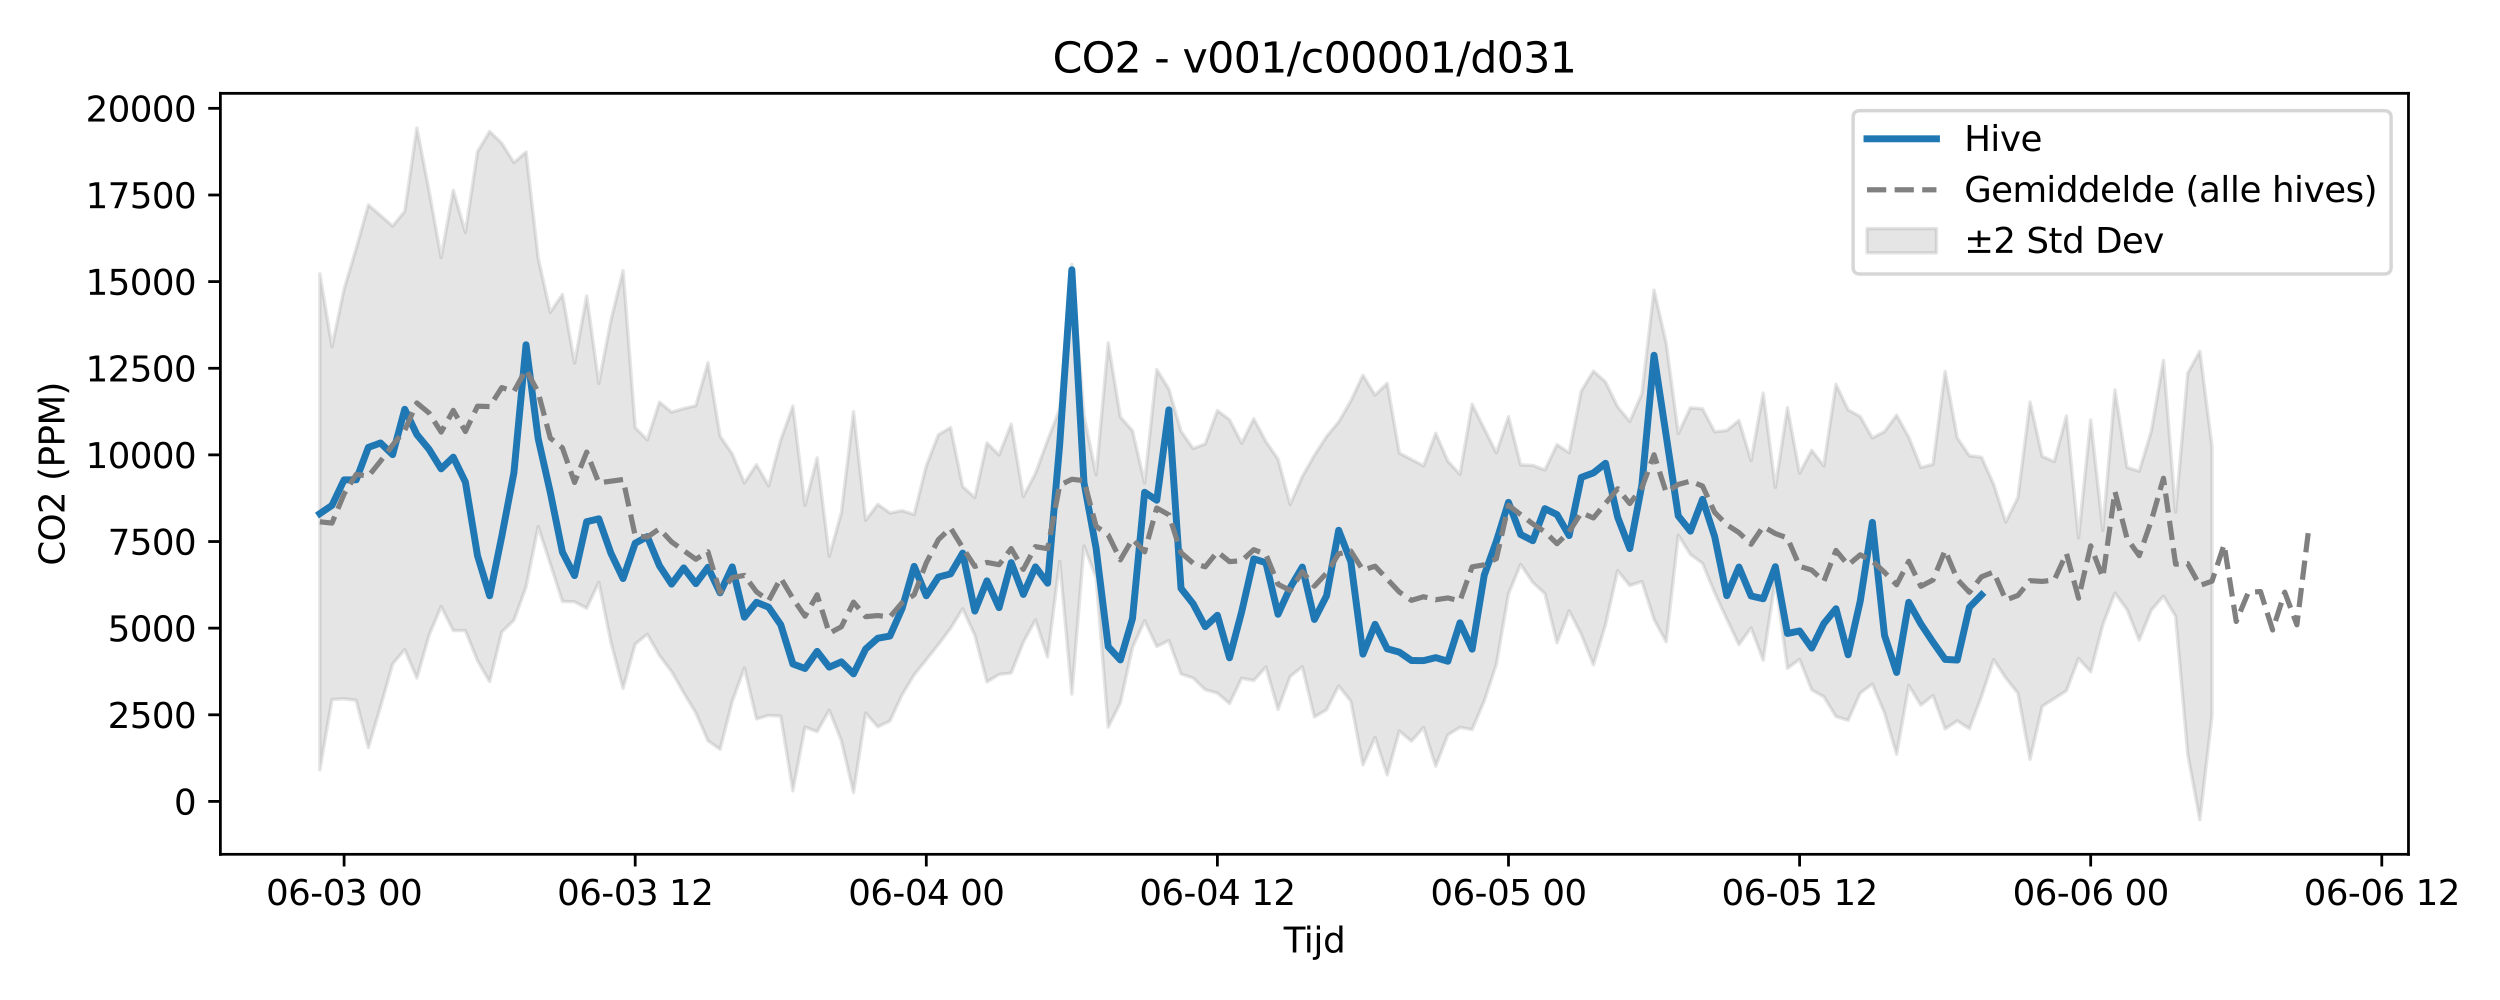 <?xml version="1.0" encoding="utf-8" standalone="no"?>
<!DOCTYPE svg PUBLIC "-//W3C//DTD SVG 1.1//EN"
  "http://www.w3.org/Graphics/SVG/1.1/DTD/svg11.dtd">
<svg xmlns:xlink="http://www.w3.org/1999/xlink" width="720pt" height="288pt" viewBox="0 0 720 288" xmlns="http://www.w3.org/2000/svg" version="1.1">
 <defs>
  <style type="text/css">*{stroke-linejoin: round; stroke-linecap: butt}</style>
 </defs>
 <g id="figure_1">
  <g id="patch_1">
   <path d="M 0 288 
L 720 288 
L 720 0 
L 0 0 
z
" style="fill: #ffffff"/>
  </g>
  <g id="axes_1">
   <g id="patch_2">
    <path d="M 63.47 246.04 
L 693.64 246.04 
L 693.64 26.88 
L 63.47 26.88 
z
" style="fill: #ffffff"/>
   </g>
   <g id="FillBetweenPolyCollection_1">
    <defs>
     <path id="mf2264c4813" d="M 92.114 -209.15 
L 92.114 -66.285 
L 95.607 -86.537 
L 99.1 -86.747 
L 102.594 -86.293 
L 106.087 -72.691 
L 109.58 -84.432 
L 113.073 -96.773 
L 116.566 -100.925 
L 120.06 -92.727 
L 123.553 -105.005 
L 127.046 -113.309 
L 130.539 -106.415 
L 134.032 -106.394 
L 137.525 -97.707 
L 141.019 -91.698 
L 144.512 -105.998 
L 148.005 -109.369 
L 151.498 -118.941 
L 154.991 -136.342 
L 158.485 -125.626 
L 161.978 -114.805 
L 165.471 -114.679 
L 168.964 -112.82 
L 172.457 -120.276 
L 175.95 -103.034 
L 179.444 -89.714 
L 182.937 -102.508 
L 186.43 -105.339 
L 189.923 -99.242 
L 193.416 -94.583 
L 196.91 -88.477 
L 200.403 -82.701 
L 203.896 -74.645 
L 207.389 -72.202 
L 210.882 -85.974 
L 214.375 -95.614 
L 217.869 -80.948 
L 221.362 -81.958 
L 224.855 -81.735 
L 228.348 -60.262 
L 231.841 -78.607 
L 235.335 -77.288 
L 238.828 -83.441 
L 242.321 -74.657 
L 245.814 -59.756 
L 249.307 -82.65 
L 252.8 -78.668 
L 256.294 -80.343 
L 259.787 -87.874 
L 263.28 -93.657 
L 266.773 -97.995 
L 270.266 -102.38 
L 273.76 -107.022 
L 277.253 -112.673 
L 280.746 -105.04 
L 284.239 -91.613 
L 287.732 -93.756 
L 291.225 -94.176 
L 294.719 -103.022 
L 298.212 -109.481 
L 301.705 -98.783 
L 305.198 -126.336 
L 308.691 -88.086 
L 312.184 -130.746 
L 315.678 -121.658 
L 319.171 -78.596 
L 322.664 -85.592 
L 326.157 -101.53 
L 329.65 -109.226 
L 333.144 -101.799 
L 336.637 -103.549 
L 340.13 -93.881 
L 343.623 -92.742 
L 347.116 -89.365 
L 350.609 -88.401 
L 354.103 -85.376 
L 357.596 -92.66 
L 361.089 -92.002 
L 364.582 -95.899 
L 368.075 -83.682 
L 371.569 -93.18 
L 375.062 -95.953 
L 378.555 -81.503 
L 382.048 -83.592 
L 385.541 -90.466 
L 389.034 -86.06 
L 392.528 -67.699 
L 396.021 -75.637 
L 399.514 -64.825 
L 403.007 -77.47 
L 406.5 -74.538 
L 409.994 -78.448 
L 413.487 -67.341 
L 416.98 -76.371 
L 420.473 -78.525 
L 423.966 -77.9 
L 427.459 -86.104 
L 430.953 -96.653 
L 434.446 -116.966 
L 437.939 -125.451 
L 441.432 -120.274 
L 444.925 -117.038 
L 448.419 -102.877 
L 451.912 -112.091 
L 455.405 -105.31 
L 458.898 -96.537 
L 462.391 -108.1 
L 465.884 -123.638 
L 469.378 -119.357 
L 472.871 -120.505 
L 476.364 -109.608 
L 479.857 -103.157 
L 483.35 -133.851 
L 486.844 -128.311 
L 490.337 -125.748 
L 493.83 -117.243 
L 497.323 -109.708 
L 500.816 -102.347 
L 504.309 -107.145 
L 507.803 -97.891 
L 511.296 -121.06 
L 514.789 -95.515 
L 518.282 -98.101 
L 521.775 -89.316 
L 525.269 -87.336 
L 528.762 -81.646 
L 532.255 -80.559 
L 535.748 -88.404 
L 539.241 -90.965 
L 542.734 -82.668 
L 546.228 -70.745 
L 549.721 -90.589 
L 553.214 -84.905 
L 556.707 -87.689 
L 560.2 -78.07 
L 563.694 -80.407 
L 567.187 -78.125 
L 570.68 -87.452 
L 574.173 -98.024 
L 577.666 -92.741 
L 581.159 -88.349 
L 584.653 -69.316 
L 588.146 -84.566 
L 591.639 -86.805 
L 595.132 -89.05 
L 598.625 -98.343 
L 602.119 -94.522 
L 605.612 -108.081 
L 609.105 -117.184 
L 612.598 -112.399 
L 616.091 -103.655 
L 619.584 -112.292 
L 623.078 -116.312 
L 626.571 -110.51 
L 630.064 -70.826 
L 633.557 -51.922 
L 637.05 -81.823 
L 637.05 -159.414 
L 637.05 -159.414 
L 633.557 -186.831 
L 630.064 -180.513 
L 626.571 -140.527 
L 623.078 -184.208 
L 619.584 -163.839 
L 616.091 -152.286 
L 612.598 -153.358 
L 609.105 -175.692 
L 605.612 -135.266 
L 602.119 -167.07 
L 598.625 -133.105 
L 595.132 -168.227 
L 591.639 -155.073 
L 588.146 -156.548 
L 584.653 -172.215 
L 581.159 -144.695 
L 577.666 -137.638 
L 574.173 -148.514 
L 570.68 -156.326 
L 567.187 -156.735 
L 563.694 -161.888 
L 560.2 -181.001 
L 556.707 -154.261 
L 553.214 -153.381 
L 549.721 -162.1 
L 546.228 -168.419 
L 542.734 -163.707 
L 539.241 -161.857 
L 535.748 -168.022 
L 532.255 -169.967 
L 528.762 -177.325 
L 525.269 -153.826 
L 521.775 -158.304 
L 518.282 -151.714 
L 514.789 -170.592 
L 511.296 -147.619 
L 507.803 -174.819 
L 504.309 -155.367 
L 500.816 -166.89 
L 497.323 -164.031 
L 493.83 -163.619 
L 490.337 -170.266 
L 486.844 -170.572 
L 483.35 -163.109 
L 479.857 -189.2 
L 476.364 -204.447 
L 472.871 -174.629 
L 469.378 -166.613 
L 465.884 -170.837 
L 462.391 -178.011 
L 458.898 -181.131 
L 455.405 -175.37 
L 451.912 -157.604 
L 448.419 -159.935 
L 444.925 -152.654 
L 441.432 -153.976 
L 437.939 -154.124 
L 434.446 -167.991 
L 430.953 -157.573 
L 427.459 -164.562 
L 423.966 -171.574 
L 420.473 -151.383 
L 416.98 -155.202 
L 413.487 -163.21 
L 409.994 -153.837 
L 406.5 -155.674 
L 403.007 -157.524 
L 399.514 -177.593 
L 396.021 -174.215 
L 392.528 -179.923 
L 389.034 -172.523 
L 385.541 -166.501 
L 382.048 -162.307 
L 378.555 -156.888 
L 375.062 -150.761 
L 371.569 -142.721 
L 368.075 -155.784 
L 364.582 -160.827 
L 361.089 -167.383 
L 357.596 -160.345 
L 354.103 -167.136 
L 350.609 -169.753 
L 347.116 -160.152 
L 343.623 -158.827 
L 340.13 -163.807 
L 336.637 -175.934 
L 333.144 -181.582 
L 329.65 -148.92 
L 326.157 -163.949 
L 322.664 -167.934 
L 319.171 -189.254 
L 315.678 -151.223 
L 312.184 -168.407 
L 308.691 -211.853 
L 305.198 -170.155 
L 301.705 -161.167 
L 298.212 -151.664 
L 294.719 -145.003 
L 291.225 -165.847 
L 287.732 -156.977 
L 284.239 -160.433 
L 280.746 -144.706 
L 277.253 -147.882 
L 273.76 -164.871 
L 270.266 -162.797 
L 266.773 -153.843 
L 263.28 -139.823 
L 259.787 -140.937 
L 256.294 -140.27 
L 252.8 -142.752 
L 249.307 -138.169 
L 245.814 -169.414 
L 242.321 -140.328 
L 238.828 -127.816 
L 235.335 -156.12 
L 231.841 -142.489 
L 228.348 -171.023 
L 224.855 -161.273 
L 221.362 -148.063 
L 217.869 -154.172 
L 214.375 -148.96 
L 210.882 -157.285 
L 207.389 -162.391 
L 203.896 -183.497 
L 200.403 -171.17 
L 196.91 -170.332 
L 193.416 -169.3 
L 189.923 -172.166 
L 186.43 -161.327 
L 182.937 -164.837 
L 179.444 -210.097 
L 175.95 -195.749 
L 172.457 -177.599 
L 168.964 -202.773 
L 165.471 -183.423 
L 161.978 -203.201 
L 158.485 -198.046 
L 154.991 -213.697 
L 151.498 -244.228 
L 148.005 -241.16 
L 144.512 -246.756 
L 141.019 -250.132 
L 137.525 -244.322 
L 134.032 -221.058 
L 130.539 -233.211 
L 127.046 -213.81 
L 123.553 -233.139 
L 120.06 -251.158 
L 116.566 -227.139 
L 113.073 -222.893 
L 109.58 -225.956 
L 106.087 -228.986 
L 102.594 -216.488 
L 99.1 -204.757 
L 95.607 -188.168 
L 92.114 -209.15 
z
" style="stroke: #808080; stroke-opacity: 0.2"/>
    </defs>
    <g clip-path="url(#pff836084e8)">
     <use xlink:href="#mf2264c4813" x="0" y="288" style="fill: #808080; fill-opacity: 0.2; stroke: #808080; stroke-opacity: 0.2"/>
    </g>
   </g>
   <g id="matplotlib.axis_1">
    <g id="xtick_1">
     <g id="line2d_1">
      <defs>
       <path id="mb17272f727" d="M 0 0 
L 0 3.5 
" style="stroke: #000000; stroke-width: 0.8"/>
      </defs>
      <g>
       <use xlink:href="#mb17272f727" x="99.1" y="246.04" style="stroke: #000000; stroke-width: 0.8"/>
      </g>
     </g>
     <g id="text_1">
      <!-- 06-03 00 -->
      <g transform="translate(76.62 260.638) scale(0.1 -0.1)">
       <defs>
        <path id="DejaVuSans-30" d="M 2034 4250 
Q 1547 4250 1301 3770 
Q 1056 3291 1056 2328 
Q 1056 1369 1301 889 
Q 1547 409 2034 409 
Q 2525 409 2770 889 
Q 3016 1369 3016 2328 
Q 3016 3291 2770 3770 
Q 2525 4250 2034 4250 
z
M 2034 4750 
Q 2819 4750 3233 4129 
Q 3647 3509 3647 2328 
Q 3647 1150 3233 529 
Q 2819 -91 2034 -91 
Q 1250 -91 836 529 
Q 422 1150 422 2328 
Q 422 3509 836 4129 
Q 1250 4750 2034 4750 
z
" transform="scale(0.016)"/>
        <path id="DejaVuSans-36" d="M 2113 2584 
Q 1688 2584 1439 2293 
Q 1191 2003 1191 1497 
Q 1191 994 1439 701 
Q 1688 409 2113 409 
Q 2538 409 2786 701 
Q 3034 994 3034 1497 
Q 3034 2003 2786 2293 
Q 2538 2584 2113 2584 
z
M 3366 4563 
L 3366 3988 
Q 3128 4100 2886 4159 
Q 2644 4219 2406 4219 
Q 1781 4219 1451 3797 
Q 1122 3375 1075 2522 
Q 1259 2794 1537 2939 
Q 1816 3084 2150 3084 
Q 2853 3084 3261 2657 
Q 3669 2231 3669 1497 
Q 3669 778 3244 343 
Q 2819 -91 2113 -91 
Q 1303 -91 875 529 
Q 447 1150 447 2328 
Q 447 3434 972 4092 
Q 1497 4750 2381 4750 
Q 2619 4750 2861 4703 
Q 3103 4656 3366 4563 
z
" transform="scale(0.016)"/>
        <path id="DejaVuSans-2d" d="M 313 2009 
L 1997 2009 
L 1997 1497 
L 313 1497 
L 313 2009 
z
" transform="scale(0.016)"/>
        <path id="DejaVuSans-33" d="M 2597 2516 
Q 3050 2419 3304 2112 
Q 3559 1806 3559 1356 
Q 3559 666 3084 287 
Q 2609 -91 1734 -91 
Q 1441 -91 1130 -33 
Q 819 25 488 141 
L 488 750 
Q 750 597 1062 519 
Q 1375 441 1716 441 
Q 2309 441 2620 675 
Q 2931 909 2931 1356 
Q 2931 1769 2642 2001 
Q 2353 2234 1838 2234 
L 1294 2234 
L 1294 2753 
L 1863 2753 
Q 2328 2753 2575 2939 
Q 2822 3125 2822 3475 
Q 2822 3834 2567 4026 
Q 2313 4219 1838 4219 
Q 1578 4219 1281 4162 
Q 984 4106 628 3988 
L 628 4550 
Q 988 4650 1302 4700 
Q 1616 4750 1894 4750 
Q 2613 4750 3031 4423 
Q 3450 4097 3450 3541 
Q 3450 3153 3228 2886 
Q 3006 2619 2597 2516 
z
" transform="scale(0.016)"/>
        <path id="DejaVuSans-20" transform="scale(0.016)"/>
       </defs>
       <use xlink:href="#DejaVuSans-30"/>
       <use xlink:href="#DejaVuSans-36" transform="translate(63.623 0)"/>
       <use xlink:href="#DejaVuSans-2d" transform="translate(127.246 0)"/>
       <use xlink:href="#DejaVuSans-30" transform="translate(163.33 0)"/>
       <use xlink:href="#DejaVuSans-33" transform="translate(226.953 0)"/>
       <use xlink:href="#DejaVuSans-20" transform="translate(290.576 0)"/>
       <use xlink:href="#DejaVuSans-30" transform="translate(322.363 0)"/>
       <use xlink:href="#DejaVuSans-30" transform="translate(385.986 0)"/>
      </g>
     </g>
    </g>
    <g id="xtick_2">
     <g id="line2d_2">
      <g>
       <use xlink:href="#mb17272f727" x="182.937" y="246.04" style="stroke: #000000; stroke-width: 0.8"/>
      </g>
     </g>
     <g id="text_2">
      <!-- 06-03 12 -->
      <g transform="translate(160.456 260.638) scale(0.1 -0.1)">
       <defs>
        <path id="DejaVuSans-31" d="M 794 531 
L 1825 531 
L 1825 4091 
L 703 3866 
L 703 4441 
L 1819 4666 
L 2450 4666 
L 2450 531 
L 3481 531 
L 3481 0 
L 794 0 
L 794 531 
z
" transform="scale(0.016)"/>
        <path id="DejaVuSans-32" d="M 1228 531 
L 3431 531 
L 3431 0 
L 469 0 
L 469 531 
Q 828 903 1448 1529 
Q 2069 2156 2228 2338 
Q 2531 2678 2651 2914 
Q 2772 3150 2772 3378 
Q 2772 3750 2511 3984 
Q 2250 4219 1831 4219 
Q 1534 4219 1204 4116 
Q 875 4013 500 3803 
L 500 4441 
Q 881 4594 1212 4672 
Q 1544 4750 1819 4750 
Q 2544 4750 2975 4387 
Q 3406 4025 3406 3419 
Q 3406 3131 3298 2873 
Q 3191 2616 2906 2266 
Q 2828 2175 2409 1742 
Q 1991 1309 1228 531 
z
" transform="scale(0.016)"/>
       </defs>
       <use xlink:href="#DejaVuSans-30"/>
       <use xlink:href="#DejaVuSans-36" transform="translate(63.623 0)"/>
       <use xlink:href="#DejaVuSans-2d" transform="translate(127.246 0)"/>
       <use xlink:href="#DejaVuSans-30" transform="translate(163.33 0)"/>
       <use xlink:href="#DejaVuSans-33" transform="translate(226.953 0)"/>
       <use xlink:href="#DejaVuSans-20" transform="translate(290.576 0)"/>
       <use xlink:href="#DejaVuSans-31" transform="translate(322.363 0)"/>
       <use xlink:href="#DejaVuSans-32" transform="translate(385.986 0)"/>
      </g>
     </g>
    </g>
    <g id="xtick_3">
     <g id="line2d_3">
      <g>
       <use xlink:href="#mb17272f727" x="266.773" y="246.04" style="stroke: #000000; stroke-width: 0.8"/>
      </g>
     </g>
     <g id="text_3">
      <!-- 06-04 00 -->
      <g transform="translate(244.293 260.638) scale(0.1 -0.1)">
       <defs>
        <path id="DejaVuSans-34" d="M 2419 4116 
L 825 1625 
L 2419 1625 
L 2419 4116 
z
M 2253 4666 
L 3047 4666 
L 3047 1625 
L 3713 1625 
L 3713 1100 
L 3047 1100 
L 3047 0 
L 2419 0 
L 2419 1100 
L 313 1100 
L 313 1709 
L 2253 4666 
z
" transform="scale(0.016)"/>
       </defs>
       <use xlink:href="#DejaVuSans-30"/>
       <use xlink:href="#DejaVuSans-36" transform="translate(63.623 0)"/>
       <use xlink:href="#DejaVuSans-2d" transform="translate(127.246 0)"/>
       <use xlink:href="#DejaVuSans-30" transform="translate(163.33 0)"/>
       <use xlink:href="#DejaVuSans-34" transform="translate(226.953 0)"/>
       <use xlink:href="#DejaVuSans-20" transform="translate(290.576 0)"/>
       <use xlink:href="#DejaVuSans-30" transform="translate(322.363 0)"/>
       <use xlink:href="#DejaVuSans-30" transform="translate(385.986 0)"/>
      </g>
     </g>
    </g>
    <g id="xtick_4">
     <g id="line2d_4">
      <g>
       <use xlink:href="#mb17272f727" x="350.609" y="246.04" style="stroke: #000000; stroke-width: 0.8"/>
      </g>
     </g>
     <g id="text_4">
      <!-- 06-04 12 -->
      <g transform="translate(328.129 260.638) scale(0.1 -0.1)">
       <use xlink:href="#DejaVuSans-30"/>
       <use xlink:href="#DejaVuSans-36" transform="translate(63.623 0)"/>
       <use xlink:href="#DejaVuSans-2d" transform="translate(127.246 0)"/>
       <use xlink:href="#DejaVuSans-30" transform="translate(163.33 0)"/>
       <use xlink:href="#DejaVuSans-34" transform="translate(226.953 0)"/>
       <use xlink:href="#DejaVuSans-20" transform="translate(290.576 0)"/>
       <use xlink:href="#DejaVuSans-31" transform="translate(322.363 0)"/>
       <use xlink:href="#DejaVuSans-32" transform="translate(385.986 0)"/>
      </g>
     </g>
    </g>
    <g id="xtick_5">
     <g id="line2d_5">
      <g>
       <use xlink:href="#mb17272f727" x="434.446" y="246.04" style="stroke: #000000; stroke-width: 0.8"/>
      </g>
     </g>
     <g id="text_5">
      <!-- 06-05 00 -->
      <g transform="translate(411.965 260.638) scale(0.1 -0.1)">
       <defs>
        <path id="DejaVuSans-35" d="M 691 4666 
L 3169 4666 
L 3169 4134 
L 1269 4134 
L 1269 2991 
Q 1406 3038 1543 3061 
Q 1681 3084 1819 3084 
Q 2600 3084 3056 2656 
Q 3513 2228 3513 1497 
Q 3513 744 3044 326 
Q 2575 -91 1722 -91 
Q 1428 -91 1123 -41 
Q 819 9 494 109 
L 494 744 
Q 775 591 1075 516 
Q 1375 441 1709 441 
Q 2250 441 2565 725 
Q 2881 1009 2881 1497 
Q 2881 1984 2565 2268 
Q 2250 2553 1709 2553 
Q 1456 2553 1204 2497 
Q 953 2441 691 2322 
L 691 4666 
z
" transform="scale(0.016)"/>
       </defs>
       <use xlink:href="#DejaVuSans-30"/>
       <use xlink:href="#DejaVuSans-36" transform="translate(63.623 0)"/>
       <use xlink:href="#DejaVuSans-2d" transform="translate(127.246 0)"/>
       <use xlink:href="#DejaVuSans-30" transform="translate(163.33 0)"/>
       <use xlink:href="#DejaVuSans-35" transform="translate(226.953 0)"/>
       <use xlink:href="#DejaVuSans-20" transform="translate(290.576 0)"/>
       <use xlink:href="#DejaVuSans-30" transform="translate(322.363 0)"/>
       <use xlink:href="#DejaVuSans-30" transform="translate(385.986 0)"/>
      </g>
     </g>
    </g>
    <g id="xtick_6">
     <g id="line2d_6">
      <g>
       <use xlink:href="#mb17272f727" x="518.282" y="246.04" style="stroke: #000000; stroke-width: 0.8"/>
      </g>
     </g>
     <g id="text_6">
      <!-- 06-05 12 -->
      <g transform="translate(495.802 260.638) scale(0.1 -0.1)">
       <use xlink:href="#DejaVuSans-30"/>
       <use xlink:href="#DejaVuSans-36" transform="translate(63.623 0)"/>
       <use xlink:href="#DejaVuSans-2d" transform="translate(127.246 0)"/>
       <use xlink:href="#DejaVuSans-30" transform="translate(163.33 0)"/>
       <use xlink:href="#DejaVuSans-35" transform="translate(226.953 0)"/>
       <use xlink:href="#DejaVuSans-20" transform="translate(290.576 0)"/>
       <use xlink:href="#DejaVuSans-31" transform="translate(322.363 0)"/>
       <use xlink:href="#DejaVuSans-32" transform="translate(385.986 0)"/>
      </g>
     </g>
    </g>
    <g id="xtick_7">
     <g id="line2d_7">
      <g>
       <use xlink:href="#mb17272f727" x="602.119" y="246.04" style="stroke: #000000; stroke-width: 0.8"/>
      </g>
     </g>
     <g id="text_7">
      <!-- 06-06 00 -->
      <g transform="translate(579.638 260.638) scale(0.1 -0.1)">
       <use xlink:href="#DejaVuSans-30"/>
       <use xlink:href="#DejaVuSans-36" transform="translate(63.623 0)"/>
       <use xlink:href="#DejaVuSans-2d" transform="translate(127.246 0)"/>
       <use xlink:href="#DejaVuSans-30" transform="translate(163.33 0)"/>
       <use xlink:href="#DejaVuSans-36" transform="translate(226.953 0)"/>
       <use xlink:href="#DejaVuSans-20" transform="translate(290.576 0)"/>
       <use xlink:href="#DejaVuSans-30" transform="translate(322.363 0)"/>
       <use xlink:href="#DejaVuSans-30" transform="translate(385.986 0)"/>
      </g>
     </g>
    </g>
    <g id="xtick_8">
     <g id="line2d_8">
      <g>
       <use xlink:href="#mb17272f727" x="685.955" y="246.04" style="stroke: #000000; stroke-width: 0.8"/>
      </g>
     </g>
     <g id="text_8">
      <!-- 06-06 12 -->
      <g transform="translate(663.474 260.638) scale(0.1 -0.1)">
       <use xlink:href="#DejaVuSans-30"/>
       <use xlink:href="#DejaVuSans-36" transform="translate(63.623 0)"/>
       <use xlink:href="#DejaVuSans-2d" transform="translate(127.246 0)"/>
       <use xlink:href="#DejaVuSans-30" transform="translate(163.33 0)"/>
       <use xlink:href="#DejaVuSans-36" transform="translate(226.953 0)"/>
       <use xlink:href="#DejaVuSans-20" transform="translate(290.576 0)"/>
       <use xlink:href="#DejaVuSans-31" transform="translate(322.363 0)"/>
       <use xlink:href="#DejaVuSans-32" transform="translate(385.986 0)"/>
      </g>
     </g>
    </g>
    <g id="text_9">
     <!-- Tijd -->
     <g transform="translate(369.705 274.317) scale(0.1 -0.1)">
      <defs>
       <path id="DejaVuSans-54" d="M -19 4666 
L 3928 4666 
L 3928 4134 
L 2272 4134 
L 2272 0 
L 1638 0 
L 1638 4134 
L -19 4134 
L -19 4666 
z
" transform="scale(0.016)"/>
       <path id="DejaVuSans-69" d="M 603 3500 
L 1178 3500 
L 1178 0 
L 603 0 
L 603 3500 
z
M 603 4863 
L 1178 4863 
L 1178 4134 
L 603 4134 
L 603 4863 
z
" transform="scale(0.016)"/>
       <path id="DejaVuSans-6a" d="M 603 3500 
L 1178 3500 
L 1178 -63 
Q 1178 -731 923 -1031 
Q 669 -1331 103 -1331 
L -116 -1331 
L -116 -844 
L 38 -844 
Q 366 -844 484 -692 
Q 603 -541 603 -63 
L 603 3500 
z
M 603 4863 
L 1178 4863 
L 1178 4134 
L 603 4134 
L 603 4863 
z
" transform="scale(0.016)"/>
       <path id="DejaVuSans-64" d="M 2906 2969 
L 2906 4863 
L 3481 4863 
L 3481 0 
L 2906 0 
L 2906 525 
Q 2725 213 2448 61 
Q 2172 -91 1784 -91 
Q 1150 -91 751 415 
Q 353 922 353 1747 
Q 353 2572 751 3078 
Q 1150 3584 1784 3584 
Q 2172 3584 2448 3432 
Q 2725 3281 2906 2969 
z
M 947 1747 
Q 947 1113 1208 752 
Q 1469 391 1925 391 
Q 2381 391 2643 752 
Q 2906 1113 2906 1747 
Q 2906 2381 2643 2742 
Q 2381 3103 1925 3103 
Q 1469 3103 1208 2742 
Q 947 2381 947 1747 
z
" transform="scale(0.016)"/>
      </defs>
      <use xlink:href="#DejaVuSans-54"/>
      <use xlink:href="#DejaVuSans-69" transform="translate(57.959 0)"/>
      <use xlink:href="#DejaVuSans-6a" transform="translate(85.742 0)"/>
      <use xlink:href="#DejaVuSans-64" transform="translate(113.525 0)"/>
     </g>
    </g>
   </g>
   <g id="matplotlib.axis_2">
    <g id="ytick_1">
     <g id="line2d_9">
      <defs>
       <path id="m8212b32be2" d="M 0 0 
L -3.5 0 
" style="stroke: #000000; stroke-width: 0.8"/>
      </defs>
      <g>
       <use xlink:href="#m8212b32be2" x="63.47" y="230.81" style="stroke: #000000; stroke-width: 0.8"/>
      </g>
     </g>
     <g id="text_10">
      <!-- 0 -->
      <g transform="translate(50.108 234.609) scale(0.1 -0.1)">
       <use xlink:href="#DejaVuSans-30"/>
      </g>
     </g>
    </g>
    <g id="ytick_2">
     <g id="line2d_10">
      <g>
       <use xlink:href="#m8212b32be2" x="63.47" y="205.859" style="stroke: #000000; stroke-width: 0.8"/>
      </g>
     </g>
     <g id="text_11">
      <!-- 2500 -->
      <g transform="translate(31.02 209.659) scale(0.1 -0.1)">
       <use xlink:href="#DejaVuSans-32"/>
       <use xlink:href="#DejaVuSans-35" transform="translate(63.623 0)"/>
       <use xlink:href="#DejaVuSans-30" transform="translate(127.246 0)"/>
       <use xlink:href="#DejaVuSans-30" transform="translate(190.869 0)"/>
      </g>
     </g>
    </g>
    <g id="ytick_3">
     <g id="line2d_11">
      <g>
       <use xlink:href="#m8212b32be2" x="63.47" y="180.909" style="stroke: #000000; stroke-width: 0.8"/>
      </g>
     </g>
     <g id="text_12">
      <!-- 5000 -->
      <g transform="translate(31.02 184.708) scale(0.1 -0.1)">
       <use xlink:href="#DejaVuSans-35"/>
       <use xlink:href="#DejaVuSans-30" transform="translate(63.623 0)"/>
       <use xlink:href="#DejaVuSans-30" transform="translate(127.246 0)"/>
       <use xlink:href="#DejaVuSans-30" transform="translate(190.869 0)"/>
      </g>
     </g>
    </g>
    <g id="ytick_4">
     <g id="line2d_12">
      <g>
       <use xlink:href="#m8212b32be2" x="63.47" y="155.958" style="stroke: #000000; stroke-width: 0.8"/>
      </g>
     </g>
     <g id="text_13">
      <!-- 7500 -->
      <g transform="translate(31.02 159.757) scale(0.1 -0.1)">
       <defs>
        <path id="DejaVuSans-37" d="M 525 4666 
L 3525 4666 
L 3525 4397 
L 1831 0 
L 1172 0 
L 2766 4134 
L 525 4134 
L 525 4666 
z
" transform="scale(0.016)"/>
       </defs>
       <use xlink:href="#DejaVuSans-37"/>
       <use xlink:href="#DejaVuSans-35" transform="translate(63.623 0)"/>
       <use xlink:href="#DejaVuSans-30" transform="translate(127.246 0)"/>
       <use xlink:href="#DejaVuSans-30" transform="translate(190.869 0)"/>
      </g>
     </g>
    </g>
    <g id="ytick_5">
     <g id="line2d_13">
      <g>
       <use xlink:href="#m8212b32be2" x="63.47" y="131.007" style="stroke: #000000; stroke-width: 0.8"/>
      </g>
     </g>
     <g id="text_14">
      <!-- 10000 -->
      <g transform="translate(24.657 134.806) scale(0.1 -0.1)">
       <use xlink:href="#DejaVuSans-31"/>
       <use xlink:href="#DejaVuSans-30" transform="translate(63.623 0)"/>
       <use xlink:href="#DejaVuSans-30" transform="translate(127.246 0)"/>
       <use xlink:href="#DejaVuSans-30" transform="translate(190.869 0)"/>
       <use xlink:href="#DejaVuSans-30" transform="translate(254.492 0)"/>
      </g>
     </g>
    </g>
    <g id="ytick_6">
     <g id="line2d_14">
      <g>
       <use xlink:href="#m8212b32be2" x="63.47" y="106.056" style="stroke: #000000; stroke-width: 0.8"/>
      </g>
     </g>
     <g id="text_15">
      <!-- 12500 -->
      <g transform="translate(24.657 109.855) scale(0.1 -0.1)">
       <use xlink:href="#DejaVuSans-31"/>
       <use xlink:href="#DejaVuSans-32" transform="translate(63.623 0)"/>
       <use xlink:href="#DejaVuSans-35" transform="translate(127.246 0)"/>
       <use xlink:href="#DejaVuSans-30" transform="translate(190.869 0)"/>
       <use xlink:href="#DejaVuSans-30" transform="translate(254.492 0)"/>
      </g>
     </g>
    </g>
    <g id="ytick_7">
     <g id="line2d_15">
      <g>
       <use xlink:href="#m8212b32be2" x="63.47" y="81.105" style="stroke: #000000; stroke-width: 0.8"/>
      </g>
     </g>
     <g id="text_16">
      <!-- 15000 -->
      <g transform="translate(24.657 84.905) scale(0.1 -0.1)">
       <use xlink:href="#DejaVuSans-31"/>
       <use xlink:href="#DejaVuSans-35" transform="translate(63.623 0)"/>
       <use xlink:href="#DejaVuSans-30" transform="translate(127.246 0)"/>
       <use xlink:href="#DejaVuSans-30" transform="translate(190.869 0)"/>
       <use xlink:href="#DejaVuSans-30" transform="translate(254.492 0)"/>
      </g>
     </g>
    </g>
    <g id="ytick_8">
     <g id="line2d_16">
      <g>
       <use xlink:href="#m8212b32be2" x="63.47" y="56.155" style="stroke: #000000; stroke-width: 0.8"/>
      </g>
     </g>
     <g id="text_17">
      <!-- 17500 -->
      <g transform="translate(24.657 59.954) scale(0.1 -0.1)">
       <use xlink:href="#DejaVuSans-31"/>
       <use xlink:href="#DejaVuSans-37" transform="translate(63.623 0)"/>
       <use xlink:href="#DejaVuSans-35" transform="translate(127.246 0)"/>
       <use xlink:href="#DejaVuSans-30" transform="translate(190.869 0)"/>
       <use xlink:href="#DejaVuSans-30" transform="translate(254.492 0)"/>
      </g>
     </g>
    </g>
    <g id="ytick_9">
     <g id="line2d_17">
      <g>
       <use xlink:href="#m8212b32be2" x="63.47" y="31.204" style="stroke: #000000; stroke-width: 0.8"/>
      </g>
     </g>
     <g id="text_18">
      <!-- 20000 -->
      <g transform="translate(24.657 35.003) scale(0.1 -0.1)">
       <use xlink:href="#DejaVuSans-32"/>
       <use xlink:href="#DejaVuSans-30" transform="translate(63.623 0)"/>
       <use xlink:href="#DejaVuSans-30" transform="translate(127.246 0)"/>
       <use xlink:href="#DejaVuSans-30" transform="translate(190.869 0)"/>
       <use xlink:href="#DejaVuSans-30" transform="translate(254.492 0)"/>
      </g>
     </g>
    </g>
    <g id="text_19">
     <!-- CO2 (PPM) -->
     <g transform="translate(18.578 162.903) rotate(-90) scale(0.1 -0.1)">
      <defs>
       <path id="DejaVuSans-43" d="M 4122 4306 
L 4122 3641 
Q 3803 3938 3442 4084 
Q 3081 4231 2675 4231 
Q 1875 4231 1450 3742 
Q 1025 3253 1025 2328 
Q 1025 1406 1450 917 
Q 1875 428 2675 428 
Q 3081 428 3442 575 
Q 3803 722 4122 1019 
L 4122 359 
Q 3791 134 3420 21 
Q 3050 -91 2638 -91 
Q 1578 -91 968 557 
Q 359 1206 359 2328 
Q 359 3453 968 4101 
Q 1578 4750 2638 4750 
Q 3056 4750 3426 4639 
Q 3797 4528 4122 4306 
z
" transform="scale(0.016)"/>
       <path id="DejaVuSans-4f" d="M 2522 4238 
Q 1834 4238 1429 3725 
Q 1025 3213 1025 2328 
Q 1025 1447 1429 934 
Q 1834 422 2522 422 
Q 3209 422 3611 934 
Q 4013 1447 4013 2328 
Q 4013 3213 3611 3725 
Q 3209 4238 2522 4238 
z
M 2522 4750 
Q 3503 4750 4090 4092 
Q 4678 3434 4678 2328 
Q 4678 1225 4090 567 
Q 3503 -91 2522 -91 
Q 1538 -91 948 565 
Q 359 1222 359 2328 
Q 359 3434 948 4092 
Q 1538 4750 2522 4750 
z
" transform="scale(0.016)"/>
       <path id="DejaVuSans-28" d="M 1984 4856 
Q 1566 4138 1362 3434 
Q 1159 2731 1159 2009 
Q 1159 1288 1364 580 
Q 1569 -128 1984 -844 
L 1484 -844 
Q 1016 -109 783 600 
Q 550 1309 550 2009 
Q 550 2706 781 3412 
Q 1013 4119 1484 4856 
L 1984 4856 
z
" transform="scale(0.016)"/>
       <path id="DejaVuSans-50" d="M 1259 4147 
L 1259 2394 
L 2053 2394 
Q 2494 2394 2734 2622 
Q 2975 2850 2975 3272 
Q 2975 3691 2734 3919 
Q 2494 4147 2053 4147 
L 1259 4147 
z
M 628 4666 
L 2053 4666 
Q 2838 4666 3239 4311 
Q 3641 3956 3641 3272 
Q 3641 2581 3239 2228 
Q 2838 1875 2053 1875 
L 1259 1875 
L 1259 0 
L 628 0 
L 628 4666 
z
" transform="scale(0.016)"/>
       <path id="DejaVuSans-4d" d="M 628 4666 
L 1569 4666 
L 2759 1491 
L 3956 4666 
L 4897 4666 
L 4897 0 
L 4281 0 
L 4281 4097 
L 3078 897 
L 2444 897 
L 1241 4097 
L 1241 0 
L 628 0 
L 628 4666 
z
" transform="scale(0.016)"/>
       <path id="DejaVuSans-29" d="M 513 4856 
L 1013 4856 
Q 1481 4119 1714 3412 
Q 1947 2706 1947 2009 
Q 1947 1309 1714 600 
Q 1481 -109 1013 -844 
L 513 -844 
Q 928 -128 1133 580 
Q 1338 1288 1338 2009 
Q 1338 2731 1133 3434 
Q 928 4138 513 4856 
z
" transform="scale(0.016)"/>
      </defs>
      <use xlink:href="#DejaVuSans-43"/>
      <use xlink:href="#DejaVuSans-4f" transform="translate(69.824 0)"/>
      <use xlink:href="#DejaVuSans-32" transform="translate(148.535 0)"/>
      <use xlink:href="#DejaVuSans-20" transform="translate(212.158 0)"/>
      <use xlink:href="#DejaVuSans-28" transform="translate(243.945 0)"/>
      <use xlink:href="#DejaVuSans-50" transform="translate(282.959 0)"/>
      <use xlink:href="#DejaVuSans-50" transform="translate(343.262 0)"/>
      <use xlink:href="#DejaVuSans-4d" transform="translate(403.564 0)"/>
      <use xlink:href="#DejaVuSans-29" transform="translate(489.844 0)"/>
     </g>
    </g>
   </g>
   <g id="line2d_18">
    <path d="M 92.114 147.924 
L 95.607 145.548 
L 99.1 138.209 
L 102.594 138.183 
L 106.087 128.845 
L 109.58 127.574 
L 113.073 130.934 
L 116.566 117.876 
L 120.06 125.149 
L 123.553 129.377 
L 127.046 135.019 
L 130.539 131.669 
L 134.032 138.842 
L 137.525 160.046 
L 141.019 171.58 
L 144.512 154.454 
L 148.005 136.144 
L 151.498 99.296 
L 154.991 126.313 
L 158.485 141.799 
L 161.978 159.015 
L 165.471 165.768 
L 168.964 150.246 
L 172.457 149.417 
L 175.95 159.344 
L 179.444 166.62 
L 182.937 156.447 
L 186.43 154.541 
L 189.923 162.934 
L 193.416 168.229 
L 196.91 163.559 
L 200.403 168.084 
L 203.896 163.383 
L 207.389 170.732 
L 210.882 163.27 
L 214.375 177.755 
L 217.869 173.461 
L 221.362 174.865 
L 224.855 179.924 
L 228.348 191.225 
L 231.841 192.526 
L 235.335 187.602 
L 238.828 192.136 
L 242.321 190.619 
L 245.814 194.066 
L 249.307 186.92 
L 252.8 183.81 
L 256.294 183.181 
L 259.787 175.266 
L 263.28 163.12 
L 266.773 171.58 
L 270.266 166.201 
L 273.76 165.273 
L 277.253 159.295 
L 280.746 175.992 
L 284.239 167.289 
L 287.732 174.997 
L 291.225 162.039 
L 294.719 171.194 
L 298.212 163.26 
L 301.705 167.957 
L 305.198 127.946 
L 308.691 77.696 
L 312.184 138.958 
L 315.678 157.937 
L 319.171 186.268 
L 322.664 190.061 
L 326.157 178.134 
L 329.65 141.779 
L 333.144 144.065 
L 336.637 118.038 
L 340.13 169.441 
L 343.623 173.902 
L 347.116 180.479 
L 350.609 177.201 
L 354.103 189.438 
L 357.596 176.221 
L 361.089 160.955 
L 364.582 162.069 
L 368.075 176.906 
L 371.569 169.255 
L 375.062 163.323 
L 378.555 178.4 
L 382.048 171.584 
L 385.541 152.724 
L 389.034 161.74 
L 392.528 188.389 
L 396.021 179.811 
L 399.514 186.857 
L 403.007 187.815 
L 406.5 190.23 
L 409.994 190.26 
L 413.487 189.402 
L 416.98 190.44 
L 420.473 179.372 
L 423.966 186.963 
L 427.459 165.655 
L 430.953 155.901 
L 434.446 144.683 
L 437.939 153.922 
L 441.432 155.722 
L 444.925 146.496 
L 448.419 148.206 
L 451.912 154.241 
L 455.405 137.491 
L 458.898 136.2 
L 462.391 133.426 
L 465.884 148.945 
L 469.378 157.99 
L 472.871 139.61 
L 476.364 102.32 
L 483.35 148.596 
L 486.844 152.977 
L 490.337 143.798 
L 493.83 154.564 
L 497.323 171.554 
L 500.816 163.318 
L 504.309 171.632 
L 507.803 172.439 
L 511.296 163.21 
L 514.789 182.442 
L 518.282 181.722 
L 521.775 186.654 
L 525.269 179.565 
L 528.762 175.323 
L 532.255 188.583 
L 535.748 173.124 
L 539.241 150.445 
L 542.734 182.965 
L 546.228 193.663 
L 549.721 173.467 
L 553.214 179.698 
L 556.707 184.947 
L 560.2 189.907 
L 563.694 190.097 
L 567.187 174.895 
L 570.68 171.334 
L 570.68 171.334 
" clip-path="url(#pff836084e8)" style="fill: none; stroke: #1f77b4; stroke-width: 2; stroke-linecap: square"/>
   </g>
   <g id="line2d_19">
    <path d="M 92.114 150.283 
L 95.607 150.647 
L 99.1 142.248 
L 102.594 136.609 
L 106.087 137.162 
L 109.58 132.806 
L 113.073 128.167 
L 116.566 123.968 
L 120.06 116.057 
L 123.553 118.928 
L 127.046 124.44 
L 130.539 118.187 
L 134.032 124.274 
L 137.525 116.986 
L 141.019 117.085 
L 144.512 111.623 
L 148.005 112.736 
L 151.498 106.415 
L 154.991 112.98 
L 158.485 126.164 
L 161.978 128.997 
L 165.471 138.949 
L 168.964 130.203 
L 172.457 139.063 
L 179.444 138.094 
L 182.937 154.328 
L 186.43 154.667 
L 189.923 152.296 
L 193.416 156.058 
L 200.403 161.065 
L 203.896 158.929 
L 207.389 170.704 
L 210.882 166.37 
L 214.375 165.713 
L 217.869 170.44 
L 221.362 172.989 
L 224.855 166.496 
L 228.348 172.357 
L 231.841 177.452 
L 235.335 171.296 
L 238.828 182.371 
L 242.321 180.507 
L 245.814 173.415 
L 249.307 177.59 
L 252.8 177.29 
L 256.294 177.693 
L 259.787 173.594 
L 263.28 171.26 
L 266.773 162.081 
L 270.266 155.411 
L 273.76 152.054 
L 277.253 157.723 
L 280.746 163.127 
L 284.239 161.977 
L 287.732 162.634 
L 291.225 157.989 
L 294.719 163.988 
L 298.212 157.428 
L 301.705 158.025 
L 305.198 139.755 
L 308.691 138.03 
L 312.184 138.423 
L 315.678 151.559 
L 319.171 154.075 
L 322.664 161.237 
L 326.157 155.26 
L 329.65 158.927 
L 333.144 146.31 
L 336.637 148.258 
L 340.13 159.156 
L 343.623 162.215 
L 347.116 163.242 
L 350.609 158.923 
L 354.103 161.744 
L 357.596 161.497 
L 361.089 158.307 
L 364.582 159.637 
L 368.075 168.267 
L 371.569 170.049 
L 375.062 164.643 
L 378.555 168.804 
L 382.048 165.051 
L 385.541 159.516 
L 389.034 158.709 
L 392.528 164.189 
L 396.021 163.074 
L 403.007 170.503 
L 406.5 172.894 
L 409.994 171.858 
L 413.487 172.724 
L 416.98 172.213 
L 420.473 173.046 
L 423.966 163.263 
L 427.459 162.667 
L 430.953 160.887 
L 434.446 145.521 
L 441.432 150.875 
L 444.925 153.154 
L 448.419 156.594 
L 451.912 153.152 
L 455.405 147.66 
L 458.898 149.166 
L 465.884 140.763 
L 469.378 145.015 
L 472.871 140.433 
L 476.364 130.972 
L 479.857 141.822 
L 483.35 139.52 
L 486.844 138.558 
L 490.337 139.993 
L 493.83 147.569 
L 497.323 151.13 
L 500.816 153.382 
L 504.309 156.744 
L 507.803 151.645 
L 511.296 153.66 
L 514.789 154.946 
L 518.282 163.093 
L 521.775 164.19 
L 525.269 167.419 
L 528.762 158.515 
L 532.255 162.737 
L 535.748 159.787 
L 539.241 161.589 
L 542.734 164.812 
L 546.228 168.418 
L 549.721 161.655 
L 553.214 168.857 
L 556.707 167.025 
L 560.2 158.465 
L 563.694 166.852 
L 567.187 170.57 
L 570.68 166.111 
L 574.173 164.731 
L 577.666 172.811 
L 581.159 171.478 
L 584.653 167.234 
L 588.146 167.443 
L 591.639 167.061 
L 595.132 159.362 
L 598.625 172.276 
L 602.119 157.204 
L 605.612 166.326 
L 609.105 141.562 
L 612.598 155.122 
L 616.091 160.029 
L 619.584 149.935 
L 623.078 137.74 
L 626.571 162.482 
L 630.064 162.33 
L 633.557 168.624 
L 637.05 167.382 
L 640.544 156.839 
L 644.037 178.979 
L 647.53 170.582 
L 651.023 170.373 
L 654.516 181.438 
L 658.009 170.559 
L 661.503 179.944 
L 664.996 151.636 
L 664.996 151.636 
" clip-path="url(#pff836084e8)" style="fill: none; stroke-dasharray: 5.55,2.4; stroke-dashoffset: 0; stroke: #808080; stroke-width: 1.5"/>
   </g>
   <g id="patch_3">
    <path d="M 63.47 246.04 
L 63.47 26.88 
" style="fill: none; stroke: #000000; stroke-width: 0.8; stroke-linejoin: miter; stroke-linecap: square"/>
   </g>
   <g id="patch_4">
    <path d="M 693.64 246.04 
L 693.64 26.88 
" style="fill: none; stroke: #000000; stroke-width: 0.8; stroke-linejoin: miter; stroke-linecap: square"/>
   </g>
   <g id="patch_5">
    <path d="M 63.47 246.04 
L 693.64 246.04 
" style="fill: none; stroke: #000000; stroke-width: 0.8; stroke-linejoin: miter; stroke-linecap: square"/>
   </g>
   <g id="patch_6">
    <path d="M 63.47 26.88 
L 693.64 26.88 
" style="fill: none; stroke: #000000; stroke-width: 0.8; stroke-linejoin: miter; stroke-linecap: square"/>
   </g>
   <g id="text_20">
    <!-- CO2 - v001/c00001/d031 -->
    <g transform="translate(303.152 20.88) scale(0.12 -0.12)">
     <defs>
      <path id="DejaVuSans-76" d="M 191 3500 
L 800 3500 
L 1894 563 
L 2988 3500 
L 3597 3500 
L 2284 0 
L 1503 0 
L 191 3500 
z
" transform="scale(0.016)"/>
      <path id="DejaVuSans-2f" d="M 1625 4666 
L 2156 4666 
L 531 -594 
L 0 -594 
L 1625 4666 
z
" transform="scale(0.016)"/>
      <path id="DejaVuSans-63" d="M 3122 3366 
L 3122 2828 
Q 2878 2963 2633 3030 
Q 2388 3097 2138 3097 
Q 1578 3097 1268 2742 
Q 959 2388 959 1747 
Q 959 1106 1268 751 
Q 1578 397 2138 397 
Q 2388 397 2633 464 
Q 2878 531 3122 666 
L 3122 134 
Q 2881 22 2623 -34 
Q 2366 -91 2075 -91 
Q 1284 -91 818 406 
Q 353 903 353 1747 
Q 353 2603 823 3093 
Q 1294 3584 2113 3584 
Q 2378 3584 2631 3529 
Q 2884 3475 3122 3366 
z
" transform="scale(0.016)"/>
     </defs>
     <use xlink:href="#DejaVuSans-43"/>
     <use xlink:href="#DejaVuSans-4f" transform="translate(69.824 0)"/>
     <use xlink:href="#DejaVuSans-32" transform="translate(148.535 0)"/>
     <use xlink:href="#DejaVuSans-20" transform="translate(212.158 0)"/>
     <use xlink:href="#DejaVuSans-2d" transform="translate(243.945 0)"/>
     <use xlink:href="#DejaVuSans-20" transform="translate(280.029 0)"/>
     <use xlink:href="#DejaVuSans-76" transform="translate(311.816 0)"/>
     <use xlink:href="#DejaVuSans-30" transform="translate(370.996 0)"/>
     <use xlink:href="#DejaVuSans-30" transform="translate(434.619 0)"/>
     <use xlink:href="#DejaVuSans-31" transform="translate(498.242 0)"/>
     <use xlink:href="#DejaVuSans-2f" transform="translate(561.865 0)"/>
     <use xlink:href="#DejaVuSans-63" transform="translate(595.557 0)"/>
     <use xlink:href="#DejaVuSans-30" transform="translate(650.537 0)"/>
     <use xlink:href="#DejaVuSans-30" transform="translate(714.16 0)"/>
     <use xlink:href="#DejaVuSans-30" transform="translate(777.783 0)"/>
     <use xlink:href="#DejaVuSans-30" transform="translate(841.406 0)"/>
     <use xlink:href="#DejaVuSans-31" transform="translate(905.029 0)"/>
     <use xlink:href="#DejaVuSans-2f" transform="translate(968.652 0)"/>
     <use xlink:href="#DejaVuSans-64" transform="translate(1002.344 0)"/>
     <use xlink:href="#DejaVuSans-30" transform="translate(1065.82 0)"/>
     <use xlink:href="#DejaVuSans-33" transform="translate(1129.443 0)"/>
     <use xlink:href="#DejaVuSans-31" transform="translate(1193.066 0)"/>
    </g>
   </g>
   <g id="legend_1">
    <g id="patch_7">
     <path d="M 535.696 78.914 
L 686.64 78.914 
Q 688.64 78.914 688.64 76.914 
L 688.64 33.88 
Q 688.64 31.88 686.64 31.88 
L 535.696 31.88 
Q 533.696 31.88 533.696 33.88 
L 533.696 76.914 
Q 533.696 78.914 535.696 78.914 
z
" style="fill: #ffffff; opacity: 0.8; stroke: #cccccc; stroke-linejoin: miter"/>
    </g>
    <g id="line2d_20">
     <path d="M 537.696 39.978 
L 547.696 39.978 
L 557.696 39.978 
" style="fill: none; stroke: #1f77b4; stroke-width: 2; stroke-linecap: square"/>
    </g>
    <g id="text_21">
     <!-- Hive -->
     <g transform="translate(565.696 43.478) scale(0.1 -0.1)">
      <defs>
       <path id="DejaVuSans-48" d="M 628 4666 
L 1259 4666 
L 1259 2753 
L 3553 2753 
L 3553 4666 
L 4184 4666 
L 4184 0 
L 3553 0 
L 3553 2222 
L 1259 2222 
L 1259 0 
L 628 0 
L 628 4666 
z
" transform="scale(0.016)"/>
       <path id="DejaVuSans-65" d="M 3597 1894 
L 3597 1613 
L 953 1613 
Q 991 1019 1311 708 
Q 1631 397 2203 397 
Q 2534 397 2845 478 
Q 3156 559 3463 722 
L 3463 178 
Q 3153 47 2828 -22 
Q 2503 -91 2169 -91 
Q 1331 -91 842 396 
Q 353 884 353 1716 
Q 353 2575 817 3079 
Q 1281 3584 2069 3584 
Q 2775 3584 3186 3129 
Q 3597 2675 3597 1894 
z
M 3022 2063 
Q 3016 2534 2758 2815 
Q 2500 3097 2075 3097 
Q 1594 3097 1305 2825 
Q 1016 2553 972 2059 
L 3022 2063 
z
" transform="scale(0.016)"/>
      </defs>
      <use xlink:href="#DejaVuSans-48"/>
      <use xlink:href="#DejaVuSans-69" transform="translate(75.195 0)"/>
      <use xlink:href="#DejaVuSans-76" transform="translate(102.979 0)"/>
      <use xlink:href="#DejaVuSans-65" transform="translate(162.158 0)"/>
     </g>
    </g>
    <g id="line2d_21">
     <path d="M 537.696 54.657 
L 547.696 54.657 
L 557.696 54.657 
" style="fill: none; stroke-dasharray: 5.55,2.4; stroke-dashoffset: 0; stroke: #808080; stroke-width: 1.5"/>
    </g>
    <g id="text_22">
     <!-- Gemiddelde (alle hives) -->
     <g transform="translate(565.696 58.157) scale(0.1 -0.1)">
      <defs>
       <path id="DejaVuSans-47" d="M 3809 666 
L 3809 1919 
L 2778 1919 
L 2778 2438 
L 4434 2438 
L 4434 434 
Q 4069 175 3628 42 
Q 3188 -91 2688 -91 
Q 1594 -91 976 548 
Q 359 1188 359 2328 
Q 359 3472 976 4111 
Q 1594 4750 2688 4750 
Q 3144 4750 3555 4637 
Q 3966 4525 4313 4306 
L 4313 3634 
Q 3963 3931 3569 4081 
Q 3175 4231 2741 4231 
Q 1884 4231 1454 3753 
Q 1025 3275 1025 2328 
Q 1025 1384 1454 906 
Q 1884 428 2741 428 
Q 3075 428 3337 486 
Q 3600 544 3809 666 
z
" transform="scale(0.016)"/>
       <path id="DejaVuSans-6d" d="M 3328 2828 
Q 3544 3216 3844 3400 
Q 4144 3584 4550 3584 
Q 5097 3584 5394 3201 
Q 5691 2819 5691 2113 
L 5691 0 
L 5113 0 
L 5113 2094 
Q 5113 2597 4934 2840 
Q 4756 3084 4391 3084 
Q 3944 3084 3684 2787 
Q 3425 2491 3425 1978 
L 3425 0 
L 2847 0 
L 2847 2094 
Q 2847 2600 2669 2842 
Q 2491 3084 2119 3084 
Q 1678 3084 1418 2786 
Q 1159 2488 1159 1978 
L 1159 0 
L 581 0 
L 581 3500 
L 1159 3500 
L 1159 2956 
Q 1356 3278 1631 3431 
Q 1906 3584 2284 3584 
Q 2666 3584 2933 3390 
Q 3200 3197 3328 2828 
z
" transform="scale(0.016)"/>
       <path id="DejaVuSans-6c" d="M 603 4863 
L 1178 4863 
L 1178 0 
L 603 0 
L 603 4863 
z
" transform="scale(0.016)"/>
       <path id="DejaVuSans-61" d="M 2194 1759 
Q 1497 1759 1228 1600 
Q 959 1441 959 1056 
Q 959 750 1161 570 
Q 1363 391 1709 391 
Q 2188 391 2477 730 
Q 2766 1069 2766 1631 
L 2766 1759 
L 2194 1759 
z
M 3341 1997 
L 3341 0 
L 2766 0 
L 2766 531 
Q 2569 213 2275 61 
Q 1981 -91 1556 -91 
Q 1019 -91 701 211 
Q 384 513 384 1019 
Q 384 1609 779 1909 
Q 1175 2209 1959 2209 
L 2766 2209 
L 2766 2266 
Q 2766 2663 2505 2880 
Q 2244 3097 1772 3097 
Q 1472 3097 1187 3025 
Q 903 2953 641 2809 
L 641 3341 
Q 956 3463 1253 3523 
Q 1550 3584 1831 3584 
Q 2591 3584 2966 3190 
Q 3341 2797 3341 1997 
z
" transform="scale(0.016)"/>
       <path id="DejaVuSans-68" d="M 3513 2113 
L 3513 0 
L 2938 0 
L 2938 2094 
Q 2938 2591 2744 2837 
Q 2550 3084 2163 3084 
Q 1697 3084 1428 2787 
Q 1159 2491 1159 1978 
L 1159 0 
L 581 0 
L 581 4863 
L 1159 4863 
L 1159 2956 
Q 1366 3272 1645 3428 
Q 1925 3584 2291 3584 
Q 2894 3584 3203 3211 
Q 3513 2838 3513 2113 
z
" transform="scale(0.016)"/>
       <path id="DejaVuSans-73" d="M 2834 3397 
L 2834 2853 
Q 2591 2978 2328 3040 
Q 2066 3103 1784 3103 
Q 1356 3103 1142 2972 
Q 928 2841 928 2578 
Q 928 2378 1081 2264 
Q 1234 2150 1697 2047 
L 1894 2003 
Q 2506 1872 2764 1633 
Q 3022 1394 3022 966 
Q 3022 478 2636 193 
Q 2250 -91 1575 -91 
Q 1294 -91 989 -36 
Q 684 19 347 128 
L 347 722 
Q 666 556 975 473 
Q 1284 391 1588 391 
Q 1994 391 2212 530 
Q 2431 669 2431 922 
Q 2431 1156 2273 1281 
Q 2116 1406 1581 1522 
L 1381 1569 
Q 847 1681 609 1914 
Q 372 2147 372 2553 
Q 372 3047 722 3315 
Q 1072 3584 1716 3584 
Q 2034 3584 2315 3537 
Q 2597 3491 2834 3397 
z
" transform="scale(0.016)"/>
      </defs>
      <use xlink:href="#DejaVuSans-47"/>
      <use xlink:href="#DejaVuSans-65" transform="translate(77.49 0)"/>
      <use xlink:href="#DejaVuSans-6d" transform="translate(139.014 0)"/>
      <use xlink:href="#DejaVuSans-69" transform="translate(236.426 0)"/>
      <use xlink:href="#DejaVuSans-64" transform="translate(264.209 0)"/>
      <use xlink:href="#DejaVuSans-64" transform="translate(327.686 0)"/>
      <use xlink:href="#DejaVuSans-65" transform="translate(391.162 0)"/>
      <use xlink:href="#DejaVuSans-6c" transform="translate(452.686 0)"/>
      <use xlink:href="#DejaVuSans-64" transform="translate(480.469 0)"/>
      <use xlink:href="#DejaVuSans-65" transform="translate(543.945 0)"/>
      <use xlink:href="#DejaVuSans-20" transform="translate(605.469 0)"/>
      <use xlink:href="#DejaVuSans-28" transform="translate(637.256 0)"/>
      <use xlink:href="#DejaVuSans-61" transform="translate(676.27 0)"/>
      <use xlink:href="#DejaVuSans-6c" transform="translate(737.549 0)"/>
      <use xlink:href="#DejaVuSans-6c" transform="translate(765.332 0)"/>
      <use xlink:href="#DejaVuSans-65" transform="translate(793.115 0)"/>
      <use xlink:href="#DejaVuSans-20" transform="translate(854.639 0)"/>
      <use xlink:href="#DejaVuSans-68" transform="translate(886.426 0)"/>
      <use xlink:href="#DejaVuSans-69" transform="translate(949.805 0)"/>
      <use xlink:href="#DejaVuSans-76" transform="translate(977.588 0)"/>
      <use xlink:href="#DejaVuSans-65" transform="translate(1036.768 0)"/>
      <use xlink:href="#DejaVuSans-73" transform="translate(1098.291 0)"/>
      <use xlink:href="#DejaVuSans-29" transform="translate(1150.391 0)"/>
     </g>
    </g>
    <g id="patch_8">
     <path d="M 537.696 72.835 
L 557.696 72.835 
L 557.696 65.835 
L 537.696 65.835 
z
" style="fill: #808080; fill-opacity: 0.2; stroke: #808080; stroke-opacity: 0.2; stroke-linejoin: miter"/>
    </g>
    <g id="text_23">
     <!-- ±2 Std Dev -->
     <g transform="translate(565.696 72.835) scale(0.1 -0.1)">
      <defs>
       <path id="DejaVuSans-b1" d="M 2944 4013 
L 2944 2803 
L 4684 2803 
L 4684 2272 
L 2944 2272 
L 2944 1063 
L 2419 1063 
L 2419 2272 
L 678 2272 
L 678 2803 
L 2419 2803 
L 2419 4013 
L 2944 4013 
z
M 678 531 
L 4684 531 
L 4684 0 
L 678 0 
L 678 531 
z
" transform="scale(0.016)"/>
       <path id="DejaVuSans-53" d="M 3425 4513 
L 3425 3897 
Q 3066 4069 2747 4153 
Q 2428 4238 2131 4238 
Q 1616 4238 1336 4038 
Q 1056 3838 1056 3469 
Q 1056 3159 1242 3001 
Q 1428 2844 1947 2747 
L 2328 2669 
Q 3034 2534 3370 2195 
Q 3706 1856 3706 1288 
Q 3706 609 3251 259 
Q 2797 -91 1919 -91 
Q 1588 -91 1214 -16 
Q 841 59 441 206 
L 441 856 
Q 825 641 1194 531 
Q 1563 422 1919 422 
Q 2459 422 2753 634 
Q 3047 847 3047 1241 
Q 3047 1584 2836 1778 
Q 2625 1972 2144 2069 
L 1759 2144 
Q 1053 2284 737 2584 
Q 422 2884 422 3419 
Q 422 4038 858 4394 
Q 1294 4750 2059 4750 
Q 2388 4750 2728 4690 
Q 3069 4631 3425 4513 
z
" transform="scale(0.016)"/>
       <path id="DejaVuSans-74" d="M 1172 4494 
L 1172 3500 
L 2356 3500 
L 2356 3053 
L 1172 3053 
L 1172 1153 
Q 1172 725 1289 603 
Q 1406 481 1766 481 
L 2356 481 
L 2356 0 
L 1766 0 
Q 1100 0 847 248 
Q 594 497 594 1153 
L 594 3053 
L 172 3053 
L 172 3500 
L 594 3500 
L 594 4494 
L 1172 4494 
z
" transform="scale(0.016)"/>
       <path id="DejaVuSans-44" d="M 1259 4147 
L 1259 519 
L 2022 519 
Q 2988 519 3436 956 
Q 3884 1394 3884 2338 
Q 3884 3275 3436 3711 
Q 2988 4147 2022 4147 
L 1259 4147 
z
M 628 4666 
L 1925 4666 
Q 3281 4666 3915 4102 
Q 4550 3538 4550 2338 
Q 4550 1131 3912 565 
Q 3275 0 1925 0 
L 628 0 
L 628 4666 
z
" transform="scale(0.016)"/>
      </defs>
      <use xlink:href="#DejaVuSans-b1"/>
      <use xlink:href="#DejaVuSans-32" transform="translate(83.789 0)"/>
      <use xlink:href="#DejaVuSans-20" transform="translate(147.412 0)"/>
      <use xlink:href="#DejaVuSans-53" transform="translate(179.199 0)"/>
      <use xlink:href="#DejaVuSans-74" transform="translate(242.676 0)"/>
      <use xlink:href="#DejaVuSans-64" transform="translate(281.885 0)"/>
      <use xlink:href="#DejaVuSans-20" transform="translate(345.361 0)"/>
      <use xlink:href="#DejaVuSans-44" transform="translate(377.148 0)"/>
      <use xlink:href="#DejaVuSans-65" transform="translate(454.15 0)"/>
      <use xlink:href="#DejaVuSans-76" transform="translate(515.674 0)"/>
     </g>
    </g>
   </g>
  </g>
 </g>
 <defs>
  <clipPath id="pff836084e8">
   <rect x="63.47" y="26.88" width="630.17" height="219.16"/>
  </clipPath>
 </defs>
</svg>
